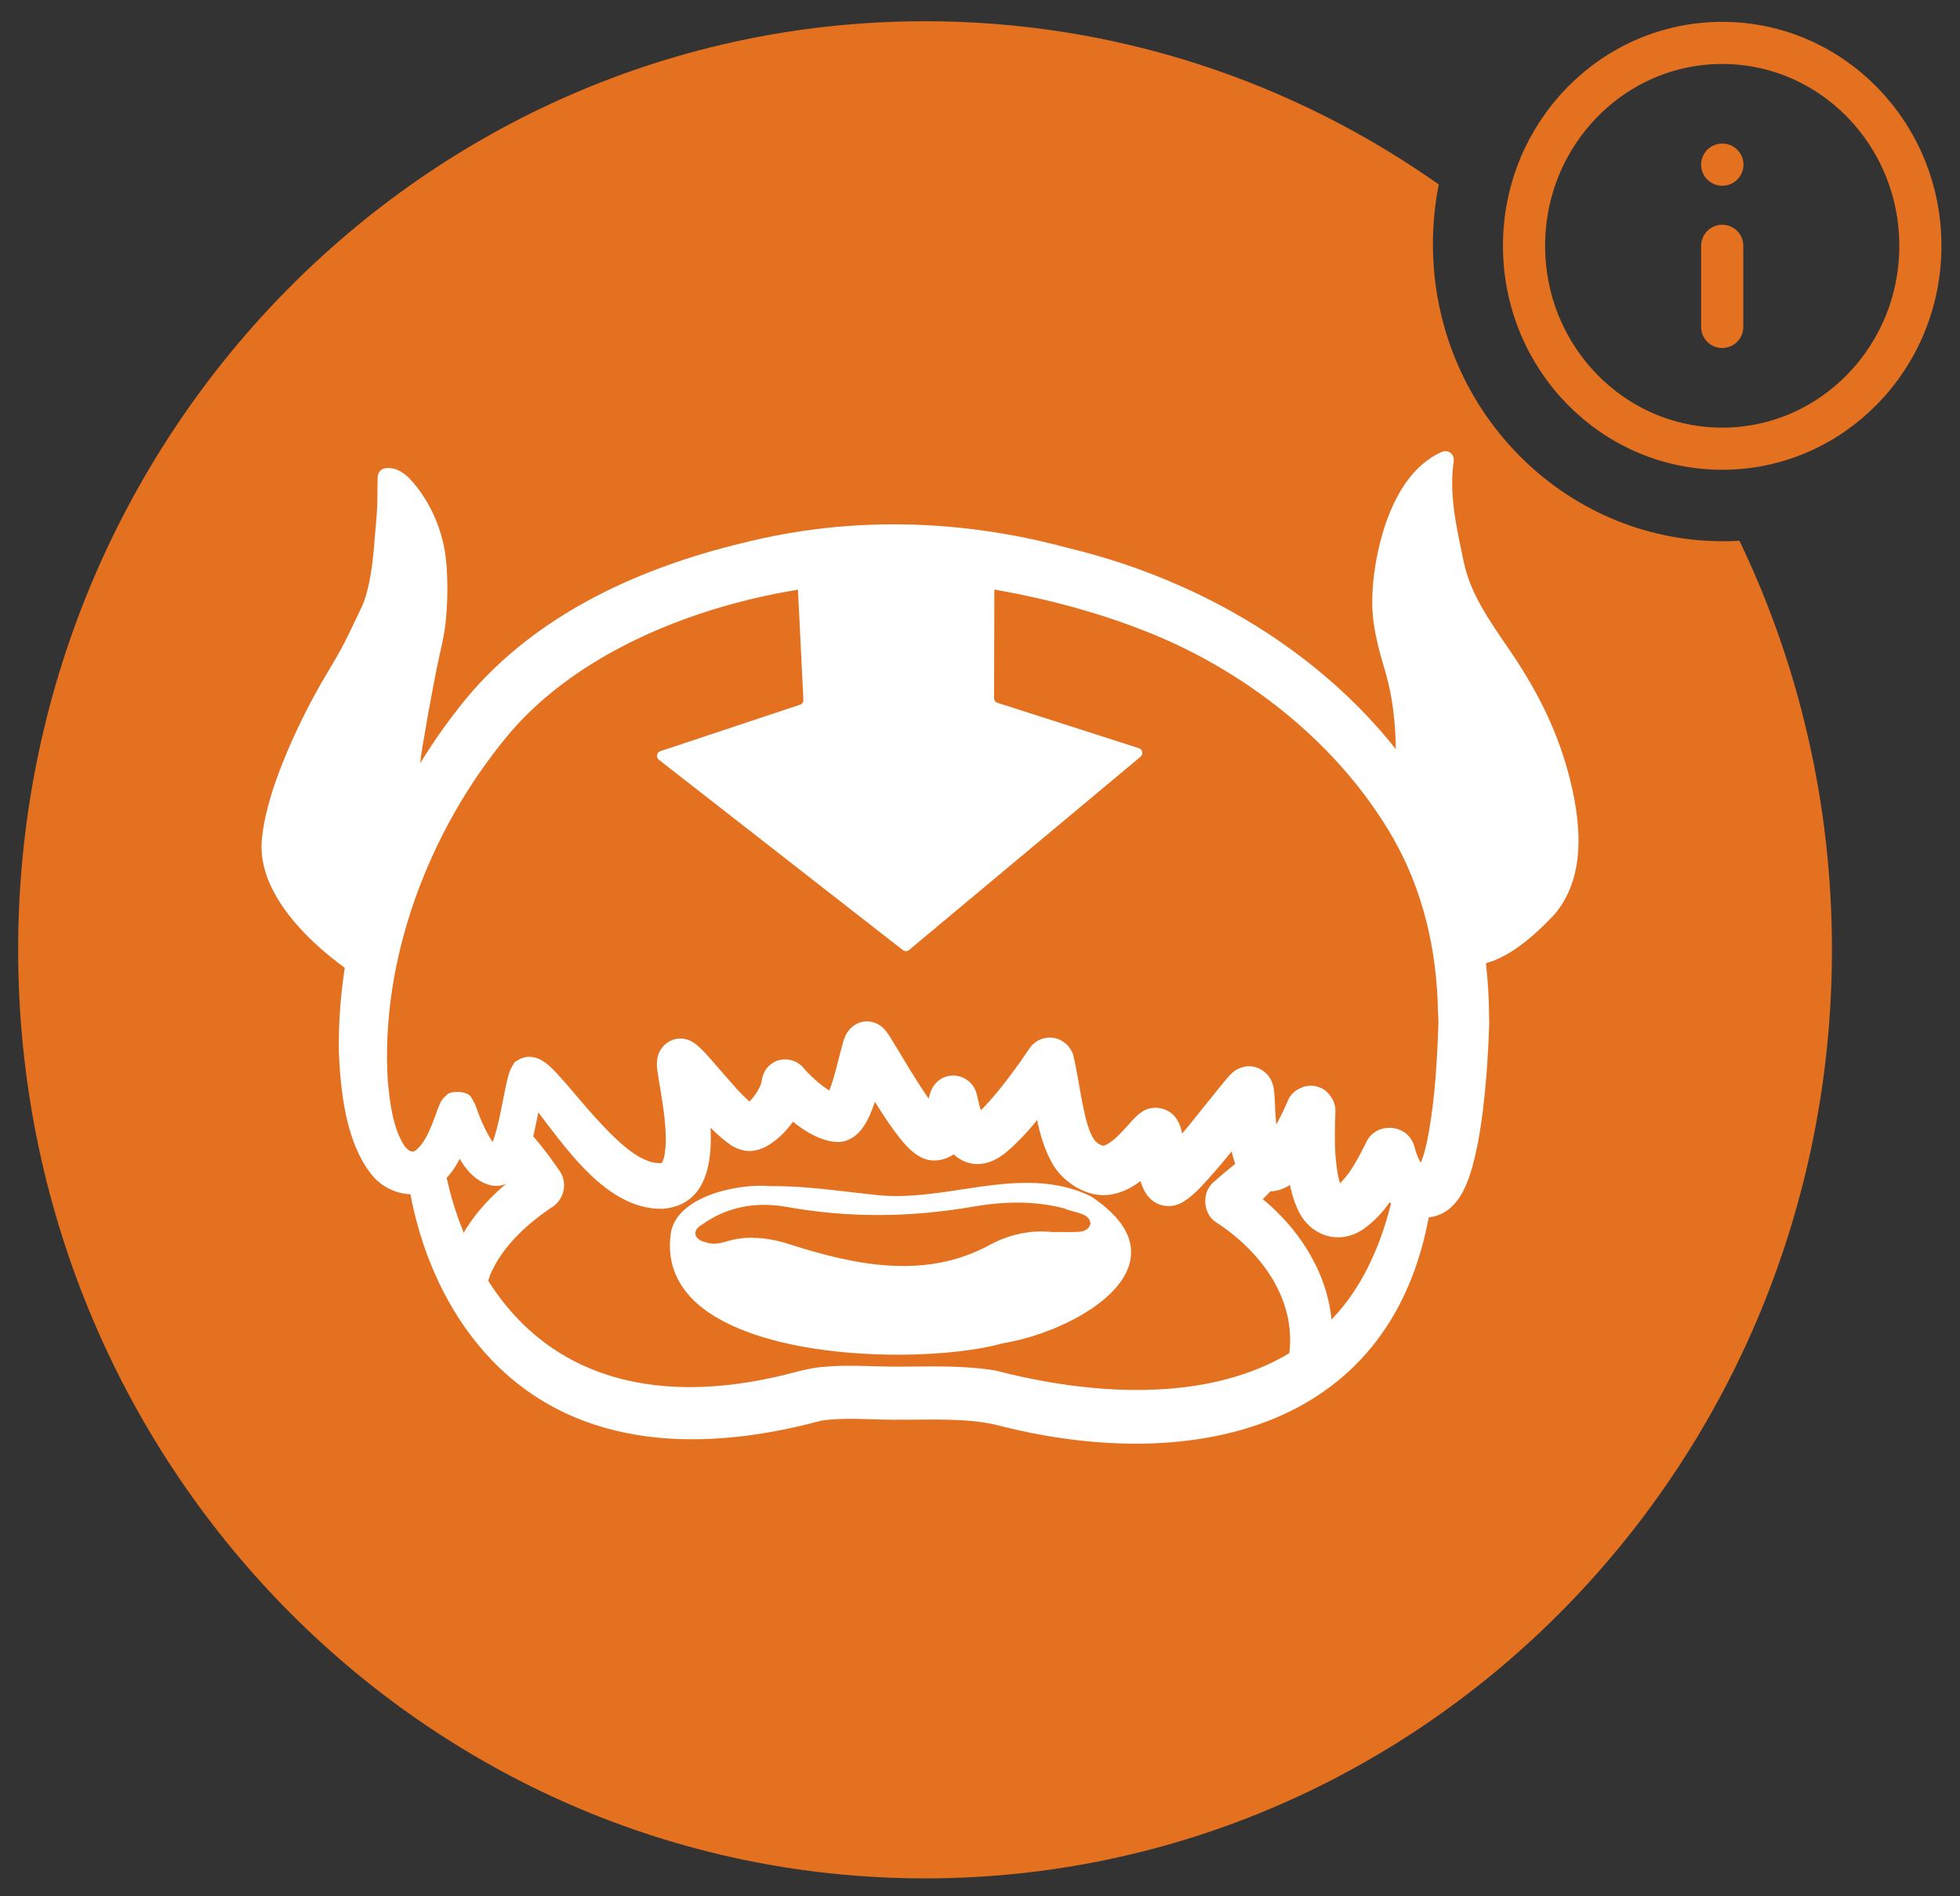 <svg width="93" height="90" viewBox="0 0 93 90" fill="none" xmlns="http://www.w3.org/2000/svg">
<rect x="0" y="0" width="93" height="90" fill="#333333" stroke="none"/>
<path fill-rule="evenodd" clip-rule="evenodd" d="M82.535 25.666C82.279 25.681 82.021 25.688 81.761 25.688C74.156 25.688 67.99 19.374 67.99 11.585C67.99 10.616 68.086 9.67 68.268 8.755C61.339 3.869 52.942 1.008 43.893 1.008C20.127 1.008 0.861 20.74 0.861 45.079C0.861 69.419 20.127 89.151 43.893 89.151C67.659 89.151 86.924 69.419 86.924 45.079C86.924 38.112 85.346 31.523 82.535 25.666Z" fill="#E47120"/>
<path d="M81.717 15.518V11.667M81.717 7.815H81.726M91.12 11.667C91.12 16.985 86.91 21.296 81.717 21.296C76.524 21.296 72.314 16.985 72.314 11.667C72.314 6.348 76.524 2.037 81.717 2.037C86.91 2.037 91.12 6.348 91.12 11.667Z" stroke="#E47120" stroke-width="2" stroke-linecap="round" stroke-linejoin="round"/>
<path d="M17.548 46.262C17.548 46.262 12.454 43.24 12.814 39.827C12.942 38.617 13.337 37.438 13.786 36.313C14.234 35.189 14.727 34.175 15.285 33.146C15.743 32.298 16.281 31.495 16.715 30.637C16.907 30.26 17.084 29.879 17.267 29.497C17.43 29.156 17.602 28.83 17.711 28.468C17.819 28.107 17.908 27.715 17.972 27.334C18.066 26.787 18.12 26.235 18.159 25.688C18.199 25.171 18.263 24.659 18.283 24.137C18.302 23.655 18.293 23.128 18.312 22.636C18.312 22.621 18.322 22.606 18.332 22.606C18.727 22.545 19.077 22.877 19.313 23.153C20.147 24.127 20.669 25.411 20.788 26.686C20.872 27.58 20.852 28.523 20.768 29.417C20.699 30.15 20.497 30.857 20.359 31.58C20.142 32.674 19.939 33.774 19.752 34.873C19.678 35.304 19.594 35.741 19.56 36.183C19.486 37.076 19.866 37.9 20.349 37.995C20.349 37.995 18.332 41.167 17.543 46.262H17.548Z" fill="white"/>
<path d="M17.839 46.894L17.351 46.603C17.134 46.472 12.045 43.406 12.43 39.787C12.573 38.431 13.041 37.142 13.426 36.168C13.84 35.134 14.333 34.085 14.94 32.961C15.147 32.579 15.368 32.203 15.585 31.841C15.852 31.395 16.128 30.928 16.364 30.461C16.527 30.145 16.68 29.818 16.833 29.497L16.996 29.161C17.129 28.885 17.252 28.629 17.336 28.358C17.439 28.026 17.518 27.67 17.587 27.274C17.686 26.696 17.735 26.109 17.77 25.662C17.785 25.467 17.804 25.276 17.819 25.085C17.849 24.759 17.878 24.448 17.893 24.127C17.903 23.901 17.903 23.66 17.908 23.424C17.908 23.158 17.913 22.887 17.923 22.626C17.933 22.42 18.081 22.254 18.273 22.224C18.934 22.119 19.442 22.711 19.604 22.902C20.477 23.916 21.049 25.286 21.172 26.661C21.251 27.52 21.246 28.493 21.152 29.467C21.103 29.999 20.99 30.511 20.876 31.003C20.827 31.224 20.778 31.445 20.733 31.666C20.492 32.89 20.294 33.964 20.132 34.948L20.092 35.164C20.033 35.515 19.969 35.872 19.939 36.223C19.87 37.016 20.211 37.573 20.418 37.613L20.985 37.724L20.674 38.216C20.654 38.246 18.687 41.388 17.923 46.327L17.834 46.899L17.839 46.894ZM18.687 23.098C18.687 23.208 18.687 23.318 18.687 23.429C18.687 23.675 18.682 23.921 18.672 24.157C18.657 24.498 18.628 24.834 18.598 25.16C18.578 25.346 18.564 25.537 18.549 25.723C18.514 26.189 18.46 26.797 18.357 27.409C18.283 27.841 18.194 28.227 18.081 28.594C17.982 28.925 17.834 29.221 17.696 29.512L17.538 29.843C17.385 30.165 17.227 30.496 17.06 30.822C16.808 31.314 16.527 31.791 16.256 32.248C16.044 32.604 15.827 32.971 15.63 33.337C15.038 34.436 14.555 35.46 14.15 36.464C13.781 37.388 13.342 38.612 13.204 39.872C12.932 42.397 16.044 44.781 17.262 45.614C17.947 41.744 19.289 39.084 19.816 38.15C19.377 37.764 19.106 36.986 19.18 36.158C19.215 35.776 19.279 35.395 19.343 35.028L19.377 34.813C19.545 33.819 19.742 32.74 19.984 31.505C20.028 31.274 20.078 31.048 20.132 30.822C20.24 30.33 20.344 29.864 20.393 29.382C20.482 28.458 20.487 27.54 20.413 26.727C20.299 25.512 19.797 24.307 19.032 23.414C18.909 23.268 18.796 23.163 18.697 23.093L18.687 23.098Z" fill="white"/>
<path d="M69.215 45.188C69.215 45.188 70.448 46.297 73.362 43.24C73.515 43.079 73.658 42.899 73.781 42.708C74.836 41.072 74.565 38.853 74.116 37.061C73.569 34.878 72.612 32.98 71.355 31.133C70.438 29.783 69.427 28.398 69.082 26.762C68.737 25.125 68.352 23.504 68.599 21.818C68.599 21.803 68.589 21.798 68.574 21.803C67.016 22.48 66.237 24.327 65.847 25.888C65.625 26.772 65.502 27.69 65.497 28.599C65.497 29.723 65.817 30.787 66.128 31.856C66.7 33.824 66.685 36.037 66.523 38.07C66.523 38.07 68.668 41.047 69.21 45.182L69.215 45.188Z" fill="white"/>
<path d="M69.9 45.785C69.328 45.785 69.028 45.544 68.959 45.484L68.85 45.388L68.83 45.243C68.308 41.257 66.232 38.336 66.212 38.311L66.128 38.191L66.138 38.045C66.266 36.434 66.36 34.055 65.758 31.972L65.729 31.876C65.423 30.832 65.112 29.753 65.112 28.604C65.112 27.695 65.236 26.752 65.472 25.798C66.034 23.544 67.055 22.038 68.421 21.446C68.554 21.386 68.712 21.406 68.825 21.496C68.939 21.587 68.998 21.732 68.978 21.883C68.761 23.374 69.062 24.814 69.383 26.335L69.457 26.686C69.757 28.127 70.625 29.392 71.469 30.622L71.671 30.918C73.071 32.975 73.969 34.898 74.491 36.976C75.142 39.571 75.014 41.523 74.102 42.939C73.963 43.15 73.811 43.35 73.638 43.526C71.883 45.368 70.655 45.795 69.9 45.795V45.785ZM69.57 44.937C69.9 45.052 70.99 45.162 73.081 42.969C73.219 42.823 73.342 42.668 73.451 42.497C74.235 41.277 74.328 39.531 73.737 37.162C73.239 35.179 72.381 33.337 71.034 31.359L70.832 31.068C69.95 29.778 69.032 28.443 68.702 26.847L68.628 26.496C68.357 25.206 68.076 23.881 68.14 22.51C67.085 23.308 66.518 24.794 66.222 25.989C66 26.882 65.887 27.761 65.887 28.604C65.887 29.638 66.173 30.616 66.473 31.65L66.503 31.746C67.129 33.894 67.05 36.293 66.927 37.96C67.336 38.562 69.042 41.262 69.575 44.931L69.57 44.937Z" fill="white"/>
<path d="M20.521 55.427C21.049 55.608 21.192 55.753 21.261 56.195C21.463 57.048 21.739 57.886 22.08 58.689C24.782 65.119 30.388 66.781 36.744 65.365C37.528 65.204 38.288 64.923 39.131 64.868C40.216 64.768 41.37 64.858 42.455 64.863C44.037 64.868 45.541 64.778 47.228 65.044C53.668 66.73 62.045 66.745 65.152 59.623C65.388 59.101 65.591 58.559 65.758 58.002C65.842 57.721 65.921 57.44 65.995 57.154C66.025 56.907 66.217 56.692 66.459 56.561C66.567 56.506 66.68 56.446 66.858 56.396L67.317 56.471C67.696 56.727 67.943 57.123 67.834 57.55C65.985 68.181 56.099 69.948 47.198 67.609C45.739 67.287 44.042 67.393 42.45 67.383C41.32 67.383 40.097 67.262 38.983 67.423C33.554 68.889 27.533 68.919 23.332 64.552C21.483 62.62 20.28 60.135 19.659 57.545C19.58 57.224 19.511 56.903 19.456 56.576C19.353 56.13 19.417 55.823 19.89 55.502L20.521 55.427Z" fill="white"/>
<path d="M25.073 53.68C25.615 54.262 26.084 54.9 26.537 55.547C26.971 56.15 26.759 57.003 26.108 57.349C24.969 58.132 23.875 59.136 23.302 60.406L23.258 60.506L23.224 60.607C23.15 60.797 23.1 61.018 23.051 61.214L21.207 61.023C21.231 60.702 21.281 60.341 21.365 60.029C21.863 58.067 23.505 56.436 25.023 55.437C24.555 55.728 24.481 56.441 24.752 56.807C24.313 56.15 23.889 55.477 23.544 54.754L25.068 53.675L25.073 53.68Z" fill="white"/>
<path d="M60.729 56.049C60.201 56.662 59.624 57.214 59.032 57.756C59.052 57.741 59.111 57.675 59.141 57.64C59.501 57.209 59.397 56.496 58.929 56.19C58.919 56.18 58.894 56.165 58.899 56.17C59.028 56.255 59.156 56.34 59.274 56.426C62.119 58.418 64.013 61.882 62.879 65.41L61.054 64.893C61.774 61.992 59.984 59.477 57.657 57.982C57.065 57.55 57.026 56.586 57.578 56.109C58.184 55.572 58.801 55.06 59.466 54.604L60.719 56.049H60.729Z" fill="white"/>
<path d="M47.183 26.897L47.169 33.131C47.169 33.236 47.233 33.327 47.331 33.357L54.037 35.51C54.215 35.566 54.259 35.801 54.116 35.917L43.13 45.092C43.046 45.162 42.928 45.162 42.839 45.092L31.266 36.062C31.118 35.947 31.157 35.711 31.335 35.651L37.962 33.447C38.061 33.412 38.125 33.317 38.12 33.211L37.809 26.897C37.804 26.782 37.883 26.676 37.997 26.651C38.894 26.481 42.736 25.843 46.986 26.651C47.094 26.671 47.178 26.772 47.178 26.887L47.183 26.897Z" fill="white"/>
<path d="M36.557 56.335C38.312 56.325 39.876 56.581 41.453 56.742C44.9 57.179 48.48 55.211 51.764 56.822C56.572 60.029 51.01 63.187 47.578 63.714C43.682 64.848 31.054 64.647 31.868 58.569C32.104 56.832 34.925 56.18 36.562 56.33L36.557 56.335ZM51.242 58.504C51.483 58.484 51.735 58.363 51.779 58.082C51.749 57.53 50.951 57.525 50.551 57.339C49.111 56.948 47.637 56.988 46.197 57.239C43.239 57.751 40.304 57.786 37.346 57.259C35.931 57.008 34.525 57.224 33.298 58.102C32.76 58.393 32.893 58.88 33.45 59.006C33.82 59.151 34.19 59.066 34.525 58.965C35.556 58.664 36.542 58.79 37.533 59.126C40.625 60.105 43.919 60.787 46.961 59.136C47.869 58.644 48.875 58.408 49.93 58.519C50.369 58.519 50.808 58.544 51.246 58.509L51.242 58.504Z" fill="white"/>
<path d="M42.617 64.296C41.912 64.296 41.172 64.271 40.413 64.211C37.099 63.95 34.501 63.121 33.095 61.882C32.08 60.983 31.651 59.869 31.823 58.569C32.065 56.787 34.989 56.155 36.557 56.295C37.869 56.285 39.082 56.431 40.255 56.566C40.65 56.611 41.054 56.662 41.453 56.702C42.839 56.877 44.264 56.662 45.645 56.451C47.691 56.14 49.807 55.818 51.774 56.787C53.234 57.761 53.855 58.795 53.623 59.864C53.194 61.862 49.836 63.407 47.573 63.754C46.542 64.055 44.737 64.296 42.612 64.296H42.617ZM36.093 56.355C34.501 56.355 32.109 57.008 31.897 58.579C31.73 59.849 32.149 60.943 33.145 61.821C34.54 63.051 37.124 63.874 40.418 64.13C43.455 64.371 46.192 64.075 47.563 63.679C49.807 63.332 53.13 61.811 53.554 59.849C53.776 58.815 53.165 57.811 51.739 56.857C49.792 55.899 47.691 56.22 45.66 56.531C44.274 56.742 42.839 56.958 41.449 56.782C41.049 56.742 40.645 56.692 40.25 56.647C39.077 56.511 37.869 56.365 36.557 56.376C36.414 56.36 36.261 56.355 36.098 56.355H36.093ZM42.859 60.165C41.069 60.165 39.264 59.708 37.514 59.156C36.389 58.78 35.443 58.73 34.53 58.996C34.2 59.091 33.815 59.186 33.431 59.036C33.145 58.971 32.943 58.805 32.918 58.594C32.888 58.393 33.022 58.197 33.278 58.062C34.447 57.229 35.817 56.943 37.356 57.214C40.25 57.731 43.14 57.726 46.197 57.194C47.839 56.907 49.269 56.943 50.566 57.294C50.679 57.349 50.822 57.384 50.97 57.425C51.36 57.53 51.799 57.645 51.823 58.072C51.779 58.343 51.567 58.514 51.251 58.539C50.941 58.564 50.625 58.559 50.319 58.554C50.191 58.554 50.063 58.554 49.93 58.554C48.914 58.449 47.923 58.659 46.981 59.166C45.645 59.889 44.259 60.165 42.869 60.165H42.859ZM35.709 58.75C36.281 58.75 36.882 58.86 37.543 59.081C40.63 60.06 43.909 60.737 46.942 59.096C47.898 58.579 48.904 58.368 49.93 58.474C50.053 58.474 50.186 58.474 50.315 58.474C50.62 58.474 50.931 58.484 51.237 58.459C51.34 58.449 51.685 58.398 51.739 58.067C51.72 57.706 51.325 57.6 50.946 57.5C50.793 57.46 50.65 57.419 50.536 57.364C49.259 57.018 47.839 56.983 46.207 57.264C43.145 57.796 40.245 57.801 37.341 57.284C35.827 57.013 34.471 57.294 33.317 58.117C33.09 58.243 32.972 58.408 32.997 58.574C33.022 58.75 33.199 58.895 33.455 58.95C33.825 59.096 34.18 59.011 34.511 58.91C34.9 58.795 35.295 58.74 35.709 58.74V58.75Z" fill="white"/>
<path d="M67.77 57.766C66.246 57.881 65.236 56.501 64.91 55.206L64.886 55.106L64.871 55.055C64.871 55.055 64.871 55.055 64.881 55.09C65.147 56.099 66.532 56.21 66.957 55.281C66.385 56.426 65.778 57.575 64.688 58.338C63.5 59.146 62.1 58.624 61.557 57.359C61.237 56.657 61.128 55.894 61.069 55.181C61.005 54.338 61.015 53.525 61.054 52.686C60.99 53.856 62.588 54.413 63.209 53.294C63.273 53.163 63.248 53.213 63.253 53.203V53.213L63.243 53.233C62.701 54.383 61.848 56.421 60.354 56.541C58.318 56.541 58.288 53.916 58.209 52.44C58.209 52.37 58.194 52.134 58.184 52.069C58.184 52.069 58.184 52.059 58.184 52.094C58.194 52.144 58.209 52.194 58.229 52.24C58.465 52.902 59.328 53.183 59.91 52.777C59.955 52.746 60.004 52.701 60.004 52.706L60.033 52.681L60.043 52.671H60.038L59.979 52.746C59.17 53.72 58.386 54.754 57.548 55.708C57.124 56.17 56.72 56.677 56.158 57.033L56.079 57.078C56.034 57.103 55.97 57.128 55.921 57.148C55.448 57.349 54.856 57.224 54.506 56.812C54.19 56.476 54.047 55.879 53.998 55.507C53.939 55.09 53.909 54.624 53.85 54.217C53.85 54.207 53.85 54.202 53.85 54.207C53.85 54.207 53.85 54.222 53.909 54.353C53.919 54.373 53.934 54.393 53.944 54.418C54.239 54.915 54.964 55.075 55.438 54.749L55.482 54.714C55.492 54.709 55.507 54.694 55.497 54.699C55.458 54.734 55.093 55.141 55.038 55.201C54.437 55.843 53.697 56.521 52.755 56.687C51.661 56.907 50.438 56.14 49.92 55.201C49.136 53.781 49.106 52.235 48.766 50.764L48.756 50.704C48.771 50.769 48.796 50.849 48.835 50.925C49.18 51.713 50.295 51.778 50.739 51.09L50.719 51.12C50.694 51.15 50.63 51.251 50.605 51.286C49.757 52.475 48.909 53.685 47.785 54.654C46.799 55.502 45.684 55.467 44.89 54.393C44.526 53.871 44.392 53.354 44.259 52.782C44.259 52.777 44.215 52.591 44.215 52.586C44.225 52.621 44.234 52.656 44.254 52.686C44.624 53.529 45.852 53.55 46.242 52.701C46.246 52.681 46.271 52.636 46.276 52.616C46.276 52.606 46.276 52.611 46.276 52.616C46.266 52.646 46.251 52.731 46.232 52.812C46.103 53.399 45.975 54.016 45.531 54.528C45.142 55.015 44.309 55.251 43.722 54.935C43.174 54.659 42.814 54.172 42.474 53.73C42.03 53.128 41.661 52.536 41.296 51.938C41.054 51.537 40.536 50.669 40.344 50.352C40.827 50.91 41.695 50.849 42.09 50.197C42.099 50.172 42.144 50.091 42.144 50.081C42.129 50.111 42.085 50.297 42.07 50.332C41.863 51.125 41.68 51.893 41.375 52.676C41.113 53.349 40.679 54.142 39.816 54.202C38.584 54.217 37.262 53.018 36.493 52.144C37.05 52.817 38.258 52.491 38.322 51.497C38.224 52.641 37.292 53.931 36.31 54.438L36.202 54.483L36.093 54.528L36.039 54.548C35.941 54.579 35.827 54.604 35.724 54.619C35.319 54.674 34.95 54.513 34.693 54.358C33.524 53.545 32.76 52.36 31.813 51.371L31.759 51.321C31.744 51.306 31.735 51.296 31.744 51.306C31.744 51.306 31.759 51.316 31.794 51.341L31.823 51.361L31.878 51.391C32.4 51.652 33.095 51.346 33.278 50.779C33.303 50.704 33.322 50.618 33.327 50.538C33.327 50.488 33.327 50.503 33.327 50.513C33.352 50.794 33.416 51.11 33.47 51.452C33.796 53.434 34.299 57.108 31.478 57.369C28.524 57.47 26.448 53.826 24.831 51.888C25.028 51.984 25.295 51.974 25.507 51.843L25.788 51.577C25.807 51.557 25.822 51.522 25.827 51.502C25.6 52.37 25.457 53.399 25.211 54.277C24.979 55.161 24.466 56.481 23.297 56.26C22.218 55.999 21.739 54.91 21.31 54.021C21.157 53.68 21.029 53.349 20.906 52.982L21.074 53.284C21.212 53.655 22.139 53.62 22.218 53.419C22.38 53.294 22.395 53.233 22.42 53.208C22.454 53.153 22.449 53.158 22.464 53.128C22.469 53.118 22.464 53.133 22.459 53.153L22.415 53.309C22.124 54.338 21.813 55.357 20.98 56.12C19.964 57.058 18.391 56.747 17.597 55.703C16.399 54.167 16.162 51.788 16.078 49.936C15.995 44.038 18.145 38.201 21.749 33.618C25.068 29.326 30.171 26.983 35.27 25.763C40.393 24.478 45.645 24.639 50.719 26.019C57.815 27.725 64.545 31.997 68.244 38.537C69.91 41.458 70.645 44.911 70.655 48.254C70.655 48.335 70.665 48.525 70.66 48.606C70.635 49.404 70.591 50.262 70.527 51.05C70.443 52.094 70.329 53.138 70.132 54.207C69.856 55.527 69.457 57.605 67.775 57.781L67.77 57.766ZM67.608 55.377C67.479 55.387 67.366 55.427 67.277 55.497C67.243 55.527 67.262 55.517 67.282 55.477C67.538 54.995 67.686 54.353 67.795 53.745C68.086 52.099 68.194 50.317 68.249 48.626C68.258 48.435 68.234 48.134 68.229 47.943C68.17 45.057 67.519 42.256 66.094 39.762C63.712 35.631 59.807 32.408 55.532 30.456C52.898 29.276 50.073 28.493 47.237 27.991C39.782 26.566 29.008 28.905 24.012 35.003C20.364 39.44 18.036 45.494 18.401 51.316C18.5 52.355 18.638 53.52 19.185 54.378C19.318 54.538 19.353 54.589 19.491 54.639C19.604 54.659 19.599 54.679 19.742 54.589C20.344 54.062 20.561 53.123 20.872 52.385L20.901 52.325C20.916 52.3 20.926 52.275 20.96 52.224C20.99 52.189 21.019 52.114 21.192 51.979C21.286 51.768 22.227 51.733 22.38 52.119L22.548 52.42C22.74 52.992 23.002 53.605 23.288 54.072C23.386 54.217 23.549 54.463 23.657 54.528C23.657 54.528 23.657 54.528 23.608 54.513C23.608 54.513 23.505 54.493 23.445 54.513C23.381 54.513 23.312 54.553 23.278 54.563C23.258 54.574 23.238 54.594 23.229 54.594C23.219 54.594 23.214 54.604 23.204 54.609C23.194 54.619 23.194 54.619 23.194 54.619C23.194 54.619 23.204 54.599 23.214 54.589L23.243 54.533C23.588 53.806 23.766 52.686 23.939 51.858C24.017 51.497 24.081 51.105 24.224 50.749C24.269 50.658 24.367 50.488 24.432 50.398L24.609 50.297C24.949 50.091 25.359 50.127 25.679 50.312C25.995 50.493 26.227 50.734 26.444 50.97C27.075 51.657 27.652 52.385 28.258 53.053C29.022 53.871 30.295 55.286 31.389 55.201C31.527 55.05 31.567 54.614 31.587 54.318C31.606 53.811 31.562 53.243 31.483 52.666C31.419 52.25 31.35 51.758 31.271 51.331C31.236 51.03 31.157 50.754 31.172 50.413C31.192 49.584 32.035 49.042 32.77 49.404C32.854 49.444 32.987 49.529 33.046 49.579C33.45 49.921 33.786 50.352 34.126 50.734C34.683 51.356 35.181 52.004 35.803 52.475C35.817 52.486 35.827 52.48 35.738 52.455C35.689 52.44 35.62 52.42 35.467 52.43H35.443C35.443 52.43 35.443 52.43 35.433 52.43H35.423H35.408C35.398 52.43 35.388 52.43 35.379 52.435C35.329 52.445 35.369 52.445 35.428 52.395C35.694 52.194 36.049 51.703 36.133 51.361C36.148 51.125 36.281 50.759 36.498 50.578C36.976 50.116 37.77 50.212 38.155 50.724C38.184 50.764 38.312 50.894 38.352 50.935C38.756 51.336 39.274 51.798 39.787 51.964C39.718 51.964 39.634 51.964 39.565 51.979C39.363 52.024 39.254 52.094 39.156 52.194C39.156 52.194 39.175 52.164 39.195 52.129C39.575 51.331 39.747 50.357 39.999 49.489C40.033 49.358 40.093 49.183 40.171 49.052C40.586 48.355 41.453 48.289 41.976 48.862C42.06 48.952 42.149 49.087 42.218 49.193C42.464 49.589 42.908 50.327 43.155 50.739C43.643 51.497 44.092 52.3 44.698 52.902C44.713 52.912 44.688 52.897 44.688 52.897C44.688 52.897 44.663 52.882 44.649 52.877C44.54 52.827 44.397 52.797 44.279 52.807C44.146 52.802 43.894 52.932 43.855 53.002C43.825 53.038 43.83 53.038 43.84 53.018C44.057 52.551 43.998 51.888 44.368 51.452C44.979 50.724 46.123 51.03 46.345 51.933C46.444 52.28 46.503 52.752 46.685 53.038C46.705 53.063 46.695 53.038 46.616 52.998C46.601 52.987 46.577 52.977 46.557 52.972C46.444 52.942 46.266 52.942 46.177 52.982C46.172 52.987 46.182 52.982 46.192 52.972C46.601 52.691 46.922 52.295 47.262 51.903C47.666 51.416 48.061 50.889 48.441 50.352C48.475 50.292 48.756 49.906 48.791 49.845C48.944 49.584 49.215 49.353 49.521 49.283C50.191 49.102 50.867 49.579 50.965 50.252C51.187 51.241 51.325 52.415 51.582 53.314C51.735 53.791 51.897 54.288 52.356 54.378C52.405 54.378 52.578 54.297 52.76 54.157C53.051 53.946 53.421 53.514 53.687 53.223C53.806 53.088 54.008 52.882 54.195 52.762C54.738 52.395 55.536 52.591 55.862 53.158C56.079 53.535 56.089 53.806 56.138 54.167C56.168 54.503 56.217 55.106 56.296 55.397C56.296 55.397 56.296 55.382 56.271 55.346C56.256 55.321 56.251 55.316 56.222 55.271C55.956 54.93 55.453 54.799 55.073 54.95C55.043 54.96 54.999 54.98 54.969 55C54.955 55.01 54.999 54.98 55.033 54.945C55.99 54.026 56.848 52.852 57.706 51.808C57.908 51.562 58.209 51.166 58.441 50.945C58.5 50.894 58.515 50.874 58.608 50.809C58.668 50.774 58.589 50.809 58.761 50.724C58.954 50.633 59.175 50.588 59.383 50.613C59.871 50.663 60.28 51.04 60.398 51.492C60.477 51.768 60.472 52.049 60.492 52.32C60.502 52.827 60.556 53.504 60.64 53.966C60.679 54.152 60.714 54.313 60.773 54.423C60.773 54.423 60.768 54.413 60.753 54.393C60.576 54.167 60.132 54.117 59.94 54.247C59.915 54.262 60.009 54.192 60.088 54.092C60.472 53.605 60.837 52.872 61.099 52.265C61.296 51.703 62.045 51.371 62.598 51.607C63.017 51.733 63.386 52.285 63.362 52.716V52.822V52.857C63.332 53.555 63.322 54.288 63.377 54.975C63.431 55.477 63.5 56.084 63.697 56.421C63.633 56.35 63.446 56.31 63.362 56.345C63.362 56.345 63.377 56.345 63.406 56.315C64.067 55.783 64.481 54.89 64.876 54.122C65.354 53.269 66.68 53.344 67.06 54.267C67.124 54.393 67.134 54.528 67.178 54.659C67.282 54.965 67.43 55.266 67.588 55.367L67.608 55.377Z" fill="white"/>
</svg>

